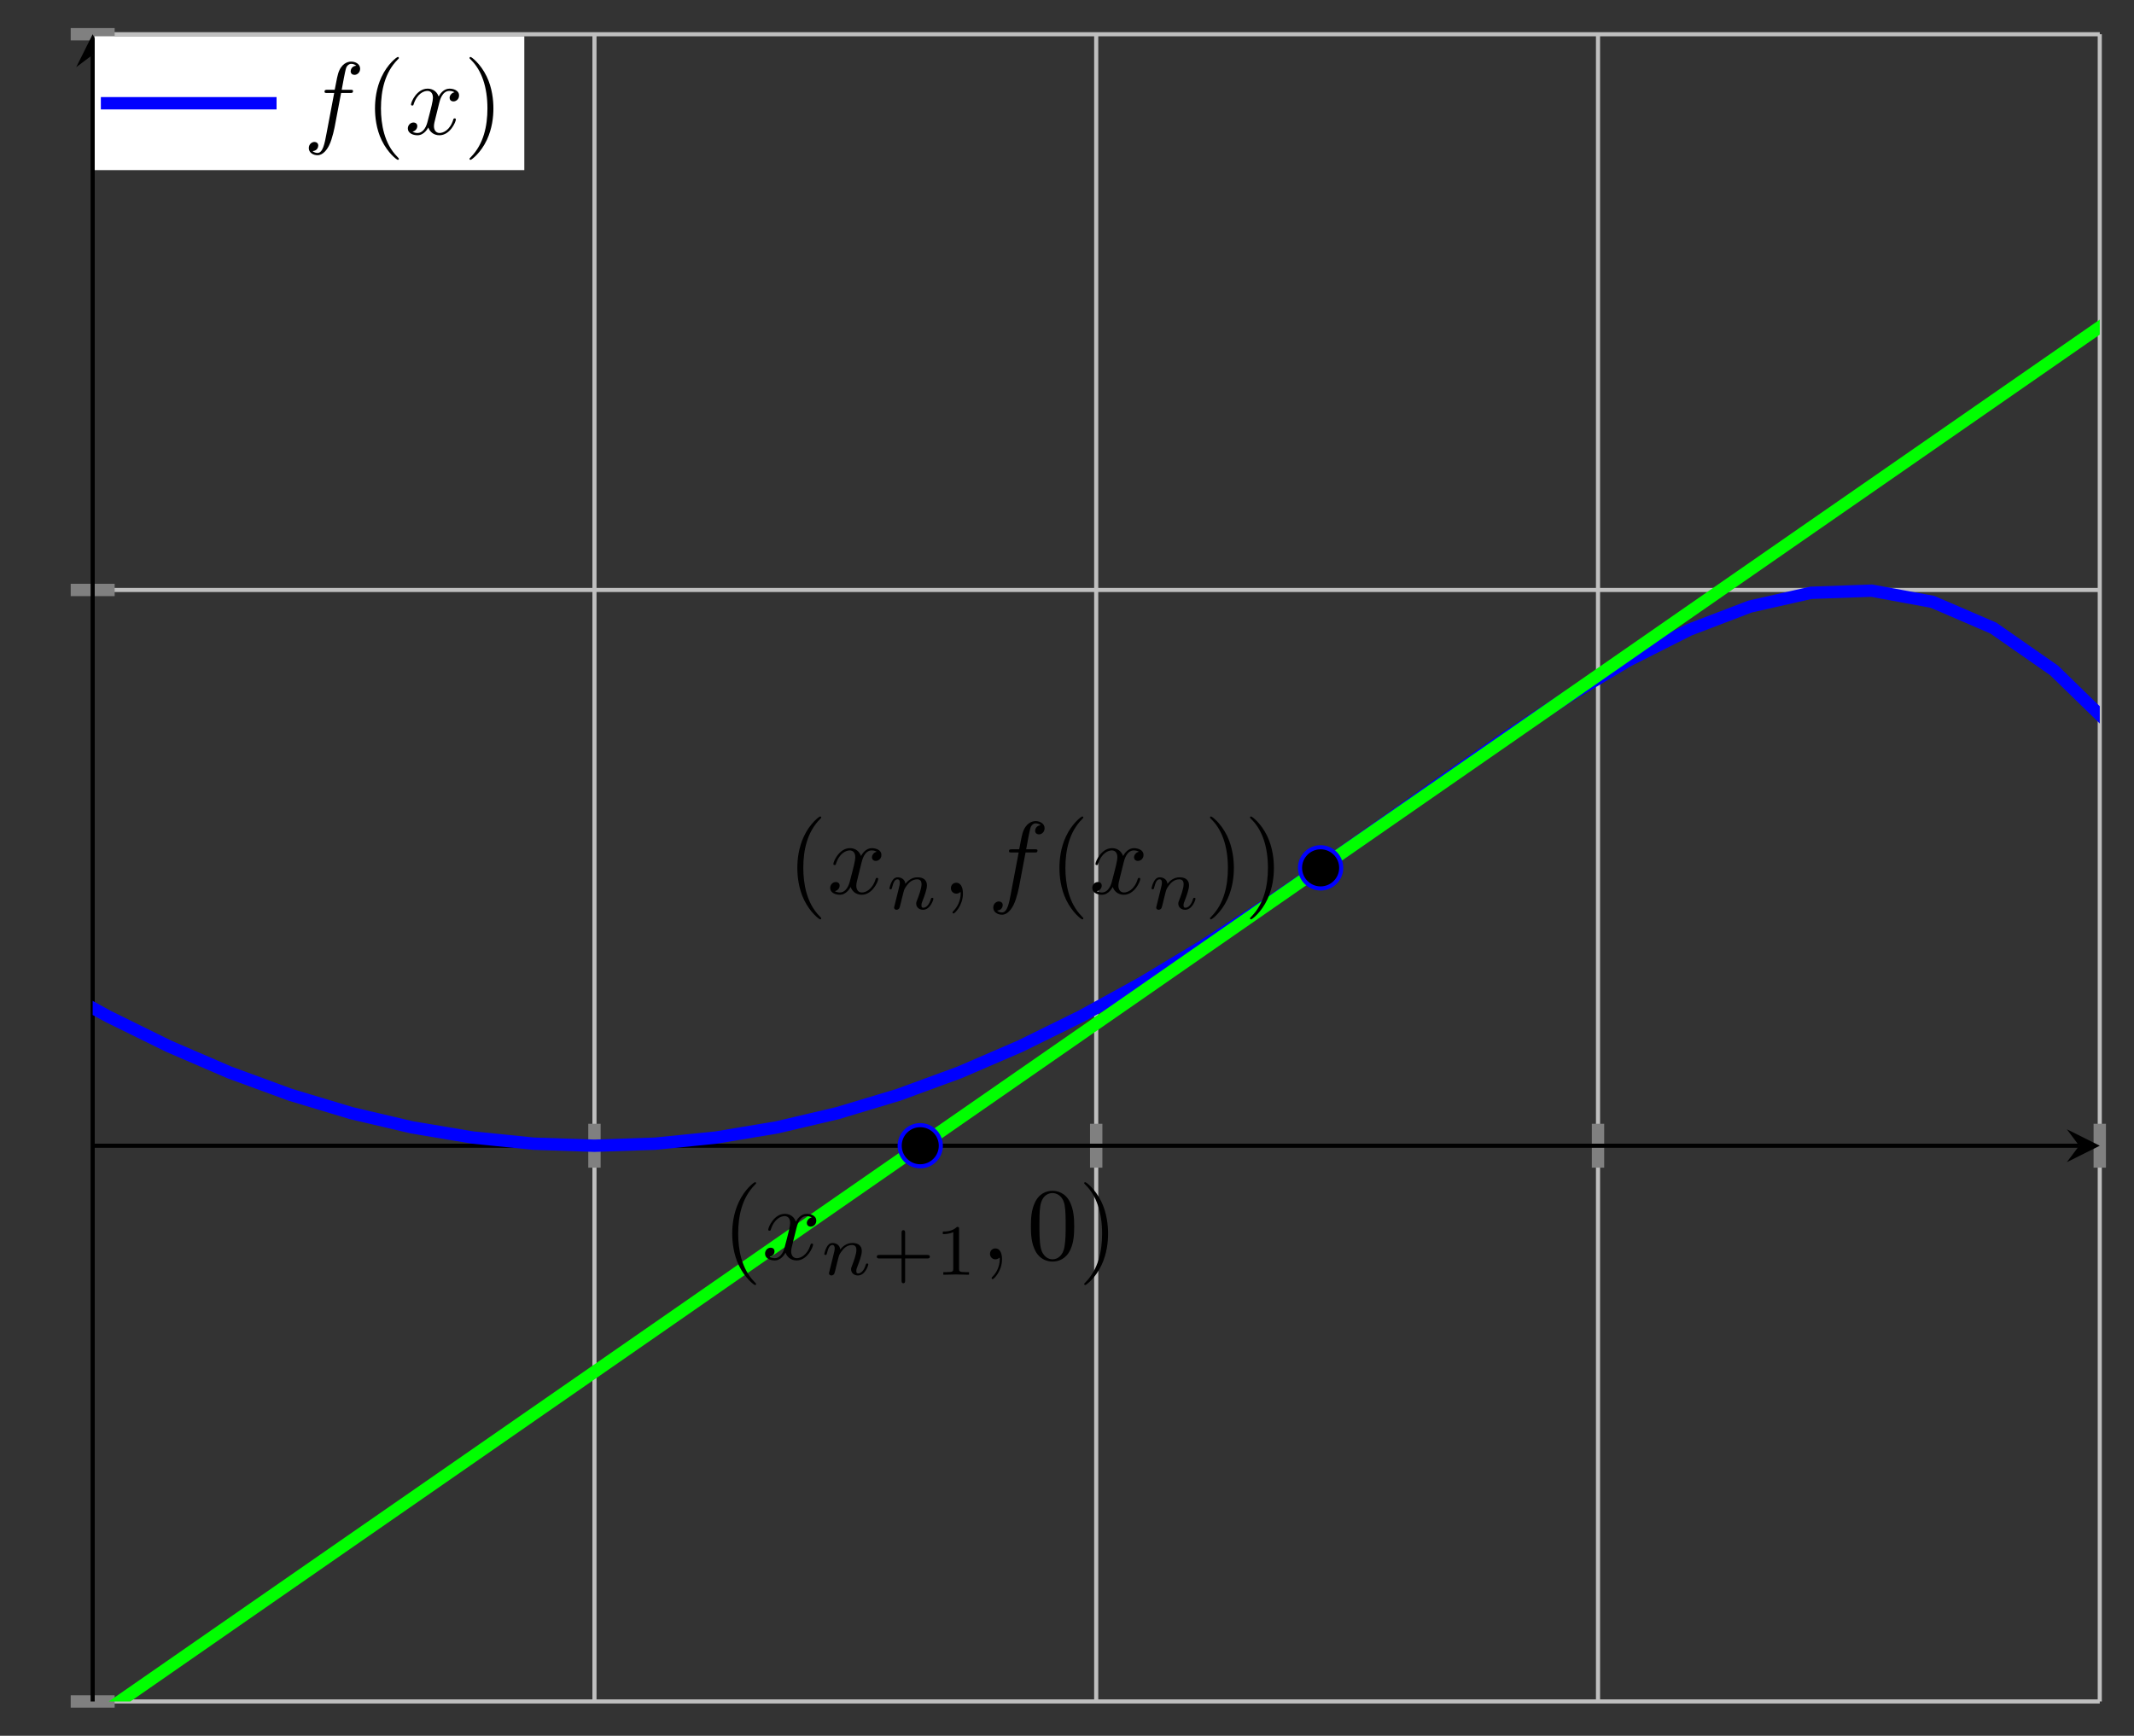 <?xml version='1.0' encoding='UTF-8'?>
<!-- This file was generated by dvisvgm 3.2.2 -->
<svg version='1.1' xmlns='http://www.w3.org/2000/svg' xmlns:xlink='http://www.w3.org/1999/xlink' width='309.834pt' height='252.051pt' viewBox='0 -168.034 206.556 168.034'>
<rect x="0" y="-168.034" width="206.556" height="168.034" fill="#333333" stroke="none"/>
<defs>
<clipPath id='clip1'>
<path d='M8.969 3.324H203.242V164.719H8.969Z'/>
</clipPath>
</defs>
<g id='page1'>
<g transform='matrix(1 0 0 -1 0 0)'>
<path d='M57.539 3.324V164.719M106.105 3.324V164.719M154.676 3.324V164.719M203.242 3.324V164.719' stroke='#bfbfbf' fill='none' stroke-width='.399' stroke-miterlimit='10'/>
<path d='M8.969 3.324H203.242M8.969 110.922H203.242M8.969 164.719H203.242' stroke='#bfbfbf' fill='none' stroke-width='.399' stroke-miterlimit='10'/>
<path d='M57.539 54.996V59.246M106.105 54.996V59.246M154.676 54.996V59.246M203.242 54.996V59.246' stroke='#808080' fill='none' stroke-width='1.196' stroke-miterlimit='10'/>
<path d='M6.844 3.324H11.098M6.844 110.922H11.098M6.844 164.719H11.098' stroke='#808080' fill='none' stroke-width='1.196' stroke-miterlimit='10'/>
<path d='M8.969 57.121H201.25' stroke='#000' fill='none' stroke-width='.399' stroke-miterlimit='10'/>
<path d='M203.242 57.121L200.055 58.715L201.25 57.121L200.055 55.527'/>
<path d='M8.969 3.324V162.727' stroke='#000' fill='none' stroke-width='.399' stroke-miterlimit='10'/>
<path d='M8.969 164.719L7.375 161.531L8.969 162.727L10.562 161.531'/>
<path d='M-331.008 41.633L-325.117 67.238L-319.231 90.234L-313.344 105.766L-307.457 110.91L-301.57 105.098L-295.684 89.969L-289.797 68.844L-283.91 45.902L-278.023 25.32L-272.137 10.523L-266.25 3.684L-260.363 5.492L-254.473 15.219L-248.586 30.988L-242.699 50.203L-236.812 70.016L-230.926 87.75L-225.039 101.254L-219.152 109.113L-213.266 110.742L-207.379 106.332L-201.492 96.746L-195.605 83.309L-189.719 67.605L-183.832 51.285L-177.941 35.863L-172.055 22.613L-166.168 12.465L-160.281 5.988L-154.395 3.387L-148.508 4.539L-142.621 9.066L-136.734 16.406L-130.848 25.879L-124.961 36.754L-119.074 48.328L-113.187 59.945L-107.297 71.051L-101.41 81.195L-95.523 90.047L-89.637 97.395L-83.75 103.129L-77.863 107.234L-71.977 109.773L-66.09 110.855L-60.203 110.645L-54.316 109.316L-48.43 107.066L-42.543 104.094L-36.652 100.578L-30.766 96.691L-24.879 92.594L-18.992 88.414L-13.105 84.27L-7.219 80.254L-1.332 76.441L4.555 72.895L10.441 69.652L16.328 66.754L22.215 64.215L28.102 62.055L33.988 60.281L39.879 58.898L45.766 57.914L51.652 57.32L57.539 57.121L63.426 57.32L69.313 57.914L75.199 58.898L81.086 60.281L86.973 62.055L92.859 64.215L98.746 66.754L104.633 69.652L110.523 72.895L116.41 76.441L122.297 80.254L128.184 84.27L134.07 88.414L139.957 92.594L145.844 96.691L151.73 100.578L157.617 104.094L163.504 107.066L169.391 109.316L175.277 110.645L181.168 110.855L187.055 109.773L192.941 107.234L198.828 103.129L204.715 97.395L210.602 90.047L216.488 81.195L222.375 71.051L228.262 59.945L234.148 48.328L240.035 36.754L245.922 25.879L251.809 16.406' stroke='#00f' fill='none' stroke-width='1.196' stroke-miterlimit='10' clip-path='url(#clip1)'/>
<path d='M-331.008-234.473L-325.117-230.387L-319.231-226.301L-313.344-222.215L-307.457-218.129L-301.57-214.039L-295.684-209.953L-289.797-205.867L-283.91-201.781L-278.023-197.695L-272.137-193.609L-266.25-189.523L-260.363-185.438L-254.473-181.348L-248.586-177.262L-242.699-173.176L-236.812-169.09L-230.926-165.004L-225.039-160.918L-219.152-156.832L-213.266-152.746L-207.379-148.656L-201.492-144.57L-195.605-140.484L-189.719-136.398L-183.832-132.312L-177.941-128.227L-172.055-124.141L-166.168-120.055L-160.281-115.965L-154.395-111.879L-148.508-107.793L-142.621-103.707L-136.734-99.621L-130.848-95.535L-124.961-91.449L-119.074-87.363L-113.187-83.273L-107.297-79.187L-101.41-75.102L-95.523-71.016L-89.637-66.93L-83.75-62.844L-77.863-58.758L-71.977-54.672L-66.09-50.582L-60.203-46.496L-54.316-42.41L-48.43-38.324L-42.543-34.238L-36.652-30.152L-30.766-26.066L-24.879-21.98L-18.992-17.891L-13.105-13.805L-7.219-9.719L-1.332-5.633L4.555-1.547L10.441 2.539L16.328 6.625L22.215 10.715L28.102 14.801L33.988 18.887L39.879 22.973L45.766 27.059L51.652 31.145L57.539 35.23L63.426 39.316L69.313 43.406L75.199 47.492L81.086 51.578L86.973 55.664L92.859 59.75L98.746 63.836L104.633 67.922L110.523 72.008L116.41 76.098L122.297 80.184L128.184 84.27L134.07 88.355L139.957 92.441L145.844 96.527L151.73 100.613L157.617 104.699L163.504 108.789L169.391 112.875L175.277 116.961L181.168 121.047L187.055 125.133L192.941 129.219L198.828 133.305L204.715 137.391L210.602 141.48L216.488 145.566L222.375 149.652L228.262 153.738L234.148 157.824L240.035 161.91L245.922 165.996L251.809 170.082' stroke='#0f0' fill='none' stroke-width='1.196' stroke-miterlimit='10' clip-path='url(#clip1)'/>
<path d='M222.794 171.443L221.519 171.751C220.901 171.901 220.513 172.439 220.513 173.016C220.513 173.713 221.051 174.321 221.828 174.321C223.49 174.321 223.71 172.688 223.77 172.24C223.78 172.18 223.78 172.12 223.889 172.12C224.018 172.12 224.018 172.17 224.018 172.359V174.361C224.018 174.53 224.018 174.6 223.909 174.6C223.839 174.6 223.829 174.59 223.76 174.47L223.411 173.903C223.112 174.191 222.704 174.6 221.818 174.6C220.712 174.6 219.876 173.723 219.876 172.668C219.876 171.841 220.404 171.114 221.18 170.845C221.29 170.806 221.798 170.686 222.495 170.517C222.764 170.447 223.062 170.377 223.341 170.009C223.55 169.75 223.65 169.421 223.65 169.093C223.65 168.386 223.152 167.669 222.315 167.669C222.027 167.669 221.27 167.718 220.742 168.206C220.165 168.744 220.135 169.381 220.125 169.74C220.115 169.84 220.035 169.84 220.005 169.84C219.876 169.84 219.876 169.77 219.876 169.591V167.599C219.876 167.43 219.876 167.36 219.985 167.36C220.055 167.36 220.065 167.38 220.135 167.489C220.135 167.499 220.165 167.529 220.493 168.057C220.802 167.718 221.439 167.36 222.325 167.36C223.49 167.36 224.287 168.336 224.287 169.431C224.287 170.427 223.63 171.244 222.794 171.443ZM226.616 174.49L225.182 174.381V174.072C225.879 174.072 225.958 174.002 225.958 173.514V168.336C225.958 167.888 225.849 167.888 225.182 167.888V167.579C225.51 167.589 226.038 167.609 226.287 167.609S227.024 167.589 227.393 167.579V167.888C226.725 167.888 226.616 167.888 226.616 168.336V174.49ZM232.311 169.71C232.311 170.985 231.315 172.041 230.11 172.041C228.865 172.041 227.899 170.955 227.899 169.71C227.899 168.426 228.935 167.469 230.1 167.469C231.305 167.469 232.311 168.445 232.311 169.71ZM230.11 167.718C229.682 167.718 229.244 167.927 228.975 168.386C228.726 168.824 228.726 169.431 228.726 169.79C228.726 170.178 228.726 170.716 228.965 171.154C229.234 171.612 229.702 171.821 230.1 171.821C230.538 171.821 230.967 171.602 231.226 171.174C231.484 170.746 231.484 170.168 231.484 169.79C231.484 169.431 231.484 168.893 231.265 168.455C231.046 168.007 230.608 167.718 230.11 167.718ZM234.315 171.323V171.981L232.881 171.871V171.562C233.588 171.562 233.658 171.503 233.658 171.065V166.404C233.658 165.956 233.548 165.956 232.881 165.956V165.647C233.22 165.657 233.737 165.677 233.996 165.677C234.265 165.677 234.773 165.657 235.121 165.647V165.956C234.454 165.956 234.345 165.956 234.345 166.404V168.077V168.166C234.394 168.007 234.813 167.469 235.57 167.469C236.755 167.469 237.79 168.445 237.79 169.73C237.79 170.995 236.825 171.981 235.709 171.981C234.932 171.981 234.514 171.542 234.315 171.323ZM234.345 168.714V170.935C234.633 171.443 235.121 171.732 235.63 171.732C236.356 171.732 236.964 170.855 236.964 169.73C236.964 168.525 236.267 167.689 235.53 167.689C235.131 167.689 234.753 167.888 234.484 168.296C234.345 168.505 234.345 168.515 234.345 168.714Z' fill='#0f0' clip-path='url(#clip1)'/>
<path d='M239.529 170.089C239.588 171.572 240.425 171.821 240.764 171.821C241.789 171.821 241.889 170.477 241.889 170.089H239.529ZM239.519 169.879H242.297C242.516 169.879 242.546 169.879 242.546 170.089C242.546 171.074 242.008 172.041 240.764 172.041C239.608 172.041 238.692 171.015 238.692 169.77C238.692 168.436 239.738 167.469 240.883 167.469C242.098 167.469 242.546 168.575 242.546 168.764C242.546 168.864 242.466 168.884 242.417 168.884C242.327 168.884 242.307 168.824 242.287 168.744C241.939 167.718 241.042 167.718 240.943 167.718C240.445 167.718 240.047 168.017 239.817 168.386C239.519 168.864 239.519 169.521 239.519 169.879Z' fill='#0f0' clip-path='url(#clip1)'/>
<path d='M252.998 170.836C253.148 170.836 253.337 170.836 253.337 171.035S253.148 171.234 253.008 171.234H247.043C246.904 171.234 246.714 171.234 246.714 171.035S246.904 170.836 247.053 170.836H252.998ZM253.008 168.903C253.148 168.903 253.337 168.903 253.337 169.103C253.337 169.302 253.148 169.302 252.998 169.302H247.053C246.904 169.302 246.714 169.302 246.714 169.103C246.714 168.903 246.904 168.903 247.043 168.903H253.008Z' fill='#0f0' clip-path='url(#clip1)'/>
<path d='M260.333 171.562H261.189C261.388 171.562 261.488 171.562 261.488 171.761C261.488 171.871 261.388 171.871 261.219 171.871H260.392L260.602 173.006C260.641 173.216 260.781 173.922 260.841 174.042C260.93 174.231 261.1 174.381 261.309 174.381C261.349 174.381 261.607 174.381 261.797 174.201C261.359 174.161 261.259 173.813 261.259 173.664C261.259 173.435 261.438 173.315 261.627 173.315C261.886 173.315 262.175 173.534 262.175 173.913C262.175 174.371 261.717 174.6 261.309 174.6C260.97 174.6 260.343 174.421 260.044 173.435C259.984 173.226 259.954 173.126 259.716 171.871H259.028C258.839 171.871 258.73 171.871 258.73 171.682C258.73 171.562 258.819 171.562 259.008 171.562H259.666L258.919 167.629C258.74 166.663 258.57 165.756 258.052 165.756C258.012 165.756 257.764 165.756 257.574 165.936C258.032 165.966 258.122 166.324 258.122 166.474C258.122 166.703 257.943 166.822 257.754 166.822C257.495 166.822 257.206 166.603 257.206 166.225C257.206 165.776 257.644 165.537 258.052 165.537C258.6 165.537 258.998 166.125 259.178 166.503C259.496 167.131 259.725 168.336 259.735 168.406L260.333 171.562Z' fill='#0f0' clip-path='url(#clip1)'/>
<path d='M264.65 174.484C264.706 174.603 264.712 174.659 264.712 174.707C264.712 174.924 264.517 175.091 264.301 175.091C264.036 175.091 263.953 174.875 263.918 174.763L262.997 171.745C262.991 171.731 262.963 171.64 262.963 171.633C262.963 171.55 263.179 171.48 263.235 171.48C263.283 171.48 263.29 171.494 263.339 171.598L264.65 174.484Z' fill='#0f0' clip-path='url(#clip1)'/>
<path d='M268.719 165.189C268.719 165.219 268.719 165.239 268.55 165.408C267.305 166.663 266.986 168.545 266.986 170.069C266.986 171.801 267.365 173.534 268.59 174.779C268.719 174.898 268.719 174.918 268.719 174.948C268.719 175.018 268.68 175.048 268.62 175.048C268.52 175.048 267.624 174.371 267.036 173.106C266.528 172.011 266.409 170.905 266.409 170.069C266.409 169.292 266.518 168.087 267.066 166.961C267.664 165.737 268.52 165.089 268.62 165.089C268.68 165.089 268.719 165.119 268.719 165.189Z' fill='#0f0' clip-path='url(#clip1)'/>
<path d='M272.623 170.586C272.683 170.845 272.912 171.761 273.609 171.761C273.659 171.761 273.898 171.761 274.107 171.632C273.828 171.582 273.629 171.333 273.629 171.094C273.629 170.935 273.739 170.746 274.007 170.746C274.226 170.746 274.545 170.925 274.545 171.323C274.545 171.841 273.958 171.981 273.619 171.981C273.041 171.981 272.693 171.453 272.573 171.224C272.325 171.881 271.787 171.981 271.498 171.981C270.462 171.981 269.894 170.696 269.894 170.447C269.894 170.347 269.994 170.347 270.014 170.347C270.094 170.347 270.124 170.367 270.144 170.457C270.482 171.513 271.139 171.761 271.478 171.761C271.667 171.761 272.016 171.672 272.016 171.094C272.016 170.786 271.846 170.118 271.478 168.724C271.319 168.107 270.97 167.689 270.532 167.689C270.472 167.689 270.243 167.689 270.034 167.818C270.283 167.868 270.502 168.077 270.502 168.356C270.502 168.625 270.283 168.704 270.134 168.704C269.835 168.704 269.586 168.445 269.586 168.127C269.586 167.669 270.084 167.469 270.522 167.469C271.179 167.469 271.538 168.166 271.568 168.226C271.687 167.858 272.045 167.469 272.643 167.469C273.669 167.469 274.236 168.754 274.236 169.003C274.236 169.103 274.147 169.103 274.117 169.103C274.027 169.103 274.007 169.063 273.987 168.993C273.659 167.927 272.982 167.689 272.663 167.689C272.274 167.689 272.115 168.007 272.115 168.346C272.115 168.565 272.175 168.784 272.284 169.222L272.623 170.586Z' fill='#0f0' clip-path='url(#clip1)'/>
<path d='M275.842 166.524C275.814 166.433 275.772 166.259 275.772 166.238C275.772 166.085 275.897 166.015 276.009 166.015C276.134 166.015 276.246 166.106 276.281 166.169C276.316 166.231 276.371 166.454 276.406 166.601C276.441 166.733 276.518 167.054 276.559 167.228C276.601 167.382 276.643 167.535 276.678 167.695C276.755 167.981 276.769 168.037 276.971 168.323C277.166 168.602 277.494 168.964 278.017 168.964C278.421 168.964 278.428 168.609 278.428 168.476C278.428 168.058 278.128 167.284 278.017 166.991C277.94 166.796 277.912 166.733 277.912 166.615C277.912 166.245 278.219 166.015 278.574 166.015C279.271 166.015 279.578 166.977 279.578 167.082C279.578 167.173 279.488 167.173 279.467 167.173C279.369 167.173 279.362 167.131 279.334 167.054C279.174 166.496 278.874 166.211 278.595 166.211C278.449 166.211 278.421 166.308 278.421 166.454C278.421 166.615 278.456 166.705 278.581 167.019C278.665 167.235 278.951 167.974 278.951 168.365C278.951 169.041 278.414 169.159 278.044 169.159C277.466 169.159 277.075 168.804 276.866 168.525C276.818 169.006 276.406 169.159 276.12 169.159C275.821 169.159 275.66 168.943 275.57 168.783C275.416 168.525 275.319 168.128 275.319 168.093C275.319 168.002 275.416 168.002 275.437 168.002C275.535 168.002 275.542 168.023 275.59 168.211C275.695 168.623 275.828 168.964 276.099 168.964C276.281 168.964 276.329 168.811 276.329 168.623C276.329 168.49 276.267 168.232 276.218 168.044C276.169 167.856 276.099 167.57 276.064 167.417L275.842 166.524Z' fill='#0f0' clip-path='url(#clip1)'/>
<path d='M283.292 170.069C283.292 170.845 283.182 172.05 282.635 173.176C282.037 174.401 281.181 175.048 281.081 175.048C281.022 175.048 280.982 175.008 280.982 174.948C280.982 174.918 280.982 174.898 281.171 174.719C282.147 173.733 282.714 172.15 282.714 170.069C282.714 168.366 282.346 166.613 281.111 165.358C280.982 165.239 280.982 165.219 280.982 165.189C280.982 165.129 281.022 165.089 281.081 165.089C281.181 165.089 282.077 165.766 282.665 167.031C283.172 168.127 283.292 169.232 283.292 170.069Z' fill='#0f0' clip-path='url(#clip1)'/>
<path d='M73.184 43.736C73.184 43.766 73.184 43.786 73.015 43.955C71.77 45.21 71.451 47.092 71.451 48.616C71.451 50.348 71.83 52.081 73.055 53.326C73.184 53.445 73.184 53.465 73.184 53.495C73.184 53.565 73.145 53.595 73.085 53.595C72.985 53.595 72.089 52.918 71.501 51.653C70.993 50.558 70.874 49.452 70.874 48.616C70.874 47.839 70.983 46.634 71.531 45.508C72.129 44.284 72.985 43.636 73.085 43.636C73.145 43.636 73.184 43.666 73.184 43.736Z' clip-path='url(#clip1)'/>
<path d='M77.088 49.133C77.148 49.392 77.377 50.308 78.074 50.308C78.124 50.308 78.363 50.308 78.572 50.179C78.293 50.129 78.094 49.88 78.094 49.641C78.094 49.482 78.204 49.293 78.472 49.293C78.691 49.293 79.01 49.472 79.01 49.87C79.01 50.388 78.423 50.528 78.084 50.528C77.506 50.528 77.158 50 77.038 49.771C76.789 50.428 76.252 50.528 75.963 50.528C74.927 50.528 74.359 49.243 74.359 48.994C74.359 48.894 74.459 48.894 74.479 48.894C74.559 48.894 74.589 48.914 74.609 49.004C74.947 50.06 75.604 50.308 75.943 50.308C76.132 50.308 76.481 50.219 76.481 49.641C76.481 49.333 76.311 48.665 75.943 47.271C75.784 46.654 75.435 46.236 74.997 46.236C74.937 46.236 74.708 46.236 74.499 46.365C74.748 46.415 74.967 46.624 74.967 46.903C74.967 47.172 74.748 47.251 74.599 47.251C74.3 47.251 74.051 46.992 74.051 46.674C74.051 46.216 74.549 46.016 74.987 46.016C75.644 46.016 76.003 46.713 76.033 46.773C76.152 46.405 76.51 46.016 77.108 46.016C78.134 46.016 78.701 47.301 78.701 47.55C78.701 47.65 78.612 47.65 78.582 47.65C78.492 47.65 78.472 47.61 78.452 47.54C78.124 46.474 77.447 46.236 77.128 46.236C76.739 46.236 76.58 46.554 76.58 46.893C76.58 47.112 76.64 47.331 76.749 47.769L77.088 49.133Z' clip-path='url(#clip1)'/>
<path d='M80.307 45.071C80.279 44.98 80.237 44.806 80.237 44.785C80.237 44.632 80.362 44.562 80.474 44.562C80.599 44.562 80.711 44.653 80.746 44.716C80.781 44.778 80.836 45.001 80.871 45.148C80.906 45.28 80.983 45.601 81.024 45.775C81.066 45.929 81.108 46.082 81.143 46.242C81.22 46.528 81.234 46.584 81.436 46.87C81.631 47.149 81.959 47.511 82.482 47.511C82.886 47.511 82.893 47.156 82.893 47.023C82.893 46.605 82.593 45.831 82.482 45.538C82.405 45.343 82.377 45.28 82.377 45.162C82.377 44.792 82.684 44.562 83.039 44.562C83.736 44.562 84.043 45.524 84.043 45.629C84.043 45.72 83.953 45.72 83.932 45.72C83.834 45.72 83.827 45.678 83.799 45.601C83.639 45.043 83.339 44.758 83.06 44.758C82.914 44.758 82.886 44.855 82.886 45.001C82.886 45.162 82.921 45.252 83.046 45.566C83.13 45.782 83.416 46.521 83.416 46.912C83.416 47.588 82.879 47.706 82.509 47.706C81.931 47.706 81.54 47.351 81.331 47.072C81.283 47.553 80.871 47.706 80.585 47.706C80.286 47.706 80.125 47.49 80.035 47.33C79.881 47.072 79.784 46.675 79.784 46.64C79.784 46.549 79.881 46.549 79.902 46.549C80 46.549 80.007 46.57 80.055 46.758C80.16 47.17 80.293 47.511 80.564 47.511C80.746 47.511 80.794 47.358 80.794 47.17C80.794 47.037 80.732 46.779 80.683 46.591C80.634 46.403 80.564 46.117 80.529 45.964L80.307 45.071Z' clip-path='url(#clip1)'/>
<path d='M87.609 46.208H89.742C89.833 46.208 90 46.208 90 46.375C90 46.549 89.839 46.549 89.742 46.549H87.609V48.689C87.609 48.78 87.609 48.947 87.441 48.947C87.267 48.947 87.267 48.787 87.267 48.689V46.549H85.127C85.036 46.549 84.869 46.549 84.869 46.382C84.869 46.208 85.029 46.208 85.127 46.208H87.267V44.067C87.267 43.977 87.267 43.81 87.434 43.81C87.609 43.81 87.609 43.97 87.609 44.067V46.208ZM92.832 49.066C92.832 49.254 92.819 49.261 92.623 49.261C92.177 48.822 91.543 48.815 91.257 48.815V48.564C91.424 48.564 91.884 48.564 92.268 48.759V45.204C92.268 44.974 92.268 44.883 91.57 44.883H91.306V44.632C91.431 44.639 92.289 44.66 92.547 44.66C92.763 44.66 93.641 44.639 93.795 44.632V44.883H93.53C92.832 44.883 92.832 44.974 92.832 45.204V49.066Z' clip-path='url(#clip1)'/>
<path d='M96.989 46.136C96.989 46.793 96.74 47.182 96.351 47.182C96.023 47.182 95.824 46.933 95.824 46.654C95.824 46.385 96.023 46.126 96.351 46.126C96.471 46.126 96.6 46.166 96.7 46.255C96.73 46.275 96.74 46.285 96.75 46.285S96.77 46.275 96.77 46.136C96.77 45.399 96.421 44.802 96.092 44.473C95.983 44.363 95.983 44.343 95.983 44.313C95.983 44.244 96.033 44.204 96.082 44.204C96.192 44.204 96.989 44.971 96.989 46.136Z' clip-path='url(#clip1)'/>
<path d='M103.975 49.313C103.975 50.109 103.925 50.906 103.577 51.643C103.118 52.599 102.302 52.758 101.884 52.758C101.286 52.758 100.559 52.499 100.151 51.573C99.832 50.886 99.782 50.109 99.782 49.313C99.782 48.566 99.822 47.669 100.231 46.913C100.659 46.106 101.386 45.907 101.874 45.907C102.412 45.907 103.168 46.116 103.607 47.062C103.925 47.749 103.975 48.526 103.975 49.313ZM101.874 46.126C101.485 46.126 100.898 46.375 100.718 47.331C100.609 47.928 100.609 48.845 100.609 49.432C100.609 50.069 100.609 50.727 100.689 51.264C100.878 52.45 101.625 52.539 101.874 52.539C102.202 52.539 102.86 52.36 103.049 51.374C103.148 50.816 103.148 50.06 103.148 49.432C103.148 48.685 103.148 48.008 103.039 47.371C102.889 46.425 102.322 46.126 101.874 46.126ZM107.253 48.616C107.253 49.392 107.144 50.597 106.596 51.723C105.998 52.948 105.142 53.595 105.042 53.595C104.983 53.595 104.943 53.555 104.943 53.495C104.943 53.465 104.943 53.445 105.132 53.266C106.108 52.28 106.676 50.697 106.676 48.616C106.676 46.913 106.307 45.16 105.072 43.905C104.943 43.786 104.943 43.766 104.943 43.736C104.943 43.676 104.983 43.636 105.042 43.636C105.142 43.636 106.038 44.313 106.626 45.578C107.134 46.674 107.253 47.779 107.253 48.616Z' clip-path='url(#clip1)'/>
<path d='M79.487 79.136C79.487 79.166 79.487 79.186 79.318 79.355C78.073 80.61 77.754 82.492 77.754 84.016C77.754 85.749 78.133 87.481 79.358 88.726C79.487 88.845 79.487 88.865 79.487 88.895C79.487 88.965 79.448 88.995 79.388 88.995C79.288 88.995 78.392 88.318 77.804 87.053C77.296 85.958 77.177 84.852 77.177 84.016C77.177 83.239 77.286 82.034 77.834 80.909C78.432 79.684 79.288 79.036 79.388 79.036C79.448 79.036 79.487 79.066 79.487 79.136Z' clip-path='url(#clip1)'/>
<path d='M83.392 84.534C83.452 84.792 83.681 85.709 84.378 85.709C84.428 85.709 84.667 85.709 84.876 85.579C84.597 85.529 84.398 85.28 84.398 85.041C84.398 84.882 84.508 84.693 84.776 84.693C84.995 84.693 85.314 84.872 85.314 85.27C85.314 85.788 84.727 85.928 84.388 85.928C83.81 85.928 83.462 85.4 83.342 85.171C83.094 85.828 82.556 85.928 82.267 85.928C81.231 85.928 80.664 84.643 80.664 84.394C80.664 84.294 80.763 84.294 80.783 84.294C80.863 84.294 80.893 84.314 80.913 84.404C81.251 85.46 81.908 85.709 82.247 85.709C82.436 85.709 82.785 85.619 82.785 85.041C82.785 84.733 82.615 84.065 82.247 82.671C82.088 82.054 81.739 81.636 81.301 81.636C81.241 81.636 81.012 81.636 80.803 81.765C81.052 81.815 81.271 82.024 81.271 82.303C81.271 82.572 81.052 82.651 80.903 82.651C80.604 82.651 80.355 82.392 80.355 82.074C80.355 81.616 80.853 81.416 81.291 81.416C81.948 81.416 82.307 82.114 82.337 82.173C82.456 81.805 82.814 81.416 83.412 81.416C84.438 81.416 85.005 82.701 85.005 82.95C85.005 83.05 84.916 83.05 84.886 83.05C84.796 83.05 84.776 83.01 84.756 82.94C84.428 81.874 83.751 81.636 83.432 81.636C83.044 81.636 82.884 81.954 82.884 82.293C82.884 82.512 82.944 82.731 83.054 83.169L83.392 84.534Z' clip-path='url(#clip1)'/>
<path d='M86.611 80.471C86.583 80.38 86.541 80.206 86.541 80.185C86.541 80.032 86.666 79.962 86.778 79.962C86.903 79.962 87.015 80.053 87.05 80.116C87.085 80.178 87.14 80.401 87.175 80.548C87.21 80.68 87.287 81.001 87.328 81.175C87.37 81.329 87.412 81.482 87.447 81.642C87.524 81.928 87.538 81.984 87.74 82.27C87.935 82.549 88.263 82.911 88.786 82.911C89.19 82.911 89.197 82.556 89.197 82.423C89.197 82.005 88.897 81.231 88.786 80.938C88.709 80.743 88.681 80.68 88.681 80.562C88.681 80.192 88.988 79.962 89.343 79.962C90.04 79.962 90.347 80.924 90.347 81.029C90.347 81.119 90.257 81.119 90.236 81.119C90.138 81.119 90.131 81.078 90.103 81.001C89.943 80.443 89.643 80.158 89.364 80.158C89.218 80.158 89.19 80.255 89.19 80.401C89.19 80.562 89.225 80.652 89.35 80.966C89.434 81.182 89.72 81.921 89.72 82.312C89.72 82.988 89.183 83.106 88.813 83.106C88.235 83.106 87.844 82.751 87.635 82.472C87.587 82.953 87.175 83.106 86.889 83.106C86.59 83.106 86.429 82.89 86.339 82.73C86.185 82.472 86.088 82.074 86.088 82.04C86.088 81.949 86.185 81.949 86.206 81.949C86.304 81.949 86.311 81.97 86.359 82.158C86.464 82.569 86.597 82.911 86.868 82.911C87.05 82.911 87.098 82.758 87.098 82.569C87.098 82.437 87.036 82.179 86.987 81.991C86.938 81.803 86.868 81.517 86.833 81.364L86.611 80.471Z' clip-path='url(#clip1)'/>
<path d='M93.205 81.536C93.205 82.193 92.956 82.582 92.567 82.582C92.239 82.582 92.04 82.333 92.04 82.054C92.04 81.785 92.239 81.526 92.567 81.526C92.687 81.526 92.816 81.566 92.916 81.655C92.946 81.675 92.956 81.685 92.966 81.685S92.986 81.675 92.986 81.536C92.986 80.799 92.637 80.202 92.308 79.873C92.199 79.764 92.199 79.744 92.199 79.714C92.199 79.644 92.249 79.604 92.298 79.604C92.408 79.604 93.205 80.371 93.205 81.536Z' clip-path='url(#clip1)'/>
<path d='M99.267 85.509H100.124C100.323 85.509 100.422 85.509 100.422 85.709C100.422 85.818 100.323 85.818 100.153 85.818H99.327L99.536 86.954C99.576 87.163 99.715 87.869 99.775 87.989C99.865 88.178 100.034 88.328 100.243 88.328C100.283 88.328 100.542 88.328 100.731 88.149C100.293 88.109 100.193 87.76 100.193 87.611C100.193 87.382 100.373 87.262 100.562 87.262C100.821 87.262 101.11 87.481 101.11 87.86C101.11 88.318 100.651 88.547 100.243 88.547C99.905 88.547 99.277 88.368 98.978 87.382C98.919 87.173 98.889 87.073 98.65 85.818H97.963C97.773 85.818 97.664 85.818 97.664 85.629C97.664 85.509 97.753 85.509 97.943 85.509H98.6L97.853 81.576C97.674 80.61 97.505 79.704 96.987 79.704C96.947 79.704 96.698 79.704 96.509 79.883C96.967 79.913 97.056 80.271 97.056 80.421C97.056 80.65 96.877 80.769 96.688 80.769C96.429 80.769 96.14 80.55 96.14 80.172C96.14 79.724 96.578 79.484 96.987 79.484C97.534 79.484 97.933 80.072 98.112 80.45C98.431 81.078 98.66 82.283 98.67 82.353L99.267 85.509Z' clip-path='url(#clip1)'/>
<path d='M104.856 79.136C104.856 79.166 104.856 79.186 104.687 79.355C103.442 80.61 103.123 82.492 103.123 84.016C103.123 85.749 103.502 87.481 104.727 88.726C104.856 88.845 104.856 88.865 104.856 88.895C104.856 88.965 104.817 88.995 104.757 88.995C104.657 88.995 103.761 88.318 103.173 87.053C102.665 85.958 102.546 84.852 102.546 84.016C102.546 83.239 102.655 82.034 103.203 80.909C103.801 79.684 104.657 79.036 104.757 79.036C104.817 79.036 104.856 79.066 104.856 79.136Z' clip-path='url(#clip1)'/>
<path d='M108.761 84.534C108.821 84.792 109.05 85.709 109.747 85.709C109.797 85.709 110.036 85.709 110.245 85.579C109.966 85.529 109.767 85.28 109.767 85.041C109.767 84.882 109.877 84.693 110.145 84.693C110.364 84.693 110.683 84.872 110.683 85.27C110.683 85.788 110.096 85.928 109.757 85.928C109.179 85.928 108.831 85.4 108.711 85.171C108.462 85.828 107.925 85.928 107.636 85.928C106.6 85.928 106.032 84.643 106.032 84.394C106.032 84.294 106.132 84.294 106.152 84.294C106.232 84.294 106.262 84.314 106.282 84.404C106.62 85.46 107.277 85.709 107.616 85.709C107.805 85.709 108.154 85.619 108.154 85.041C108.154 84.733 107.984 84.065 107.616 82.671C107.457 82.054 107.108 81.636 106.67 81.636C106.61 81.636 106.381 81.636 106.172 81.765C106.421 81.815 106.64 82.024 106.64 82.303C106.64 82.572 106.421 82.651 106.272 82.651C105.973 82.651 105.724 82.392 105.724 82.074C105.724 81.616 106.222 81.416 106.66 81.416C107.317 81.416 107.676 82.114 107.706 82.173C107.825 81.805 108.183 81.416 108.781 81.416C109.807 81.416 110.374 82.701 110.374 82.95C110.374 83.05 110.285 83.05 110.255 83.05C110.165 83.05 110.145 83.01 110.125 82.94C109.797 81.874 109.12 81.636 108.801 81.636C108.412 81.636 108.253 81.954 108.253 82.293C108.253 82.512 108.313 82.731 108.422 83.169L108.761 84.534Z' clip-path='url(#clip1)'/>
<path d='M111.98 80.471C111.951 80.38 111.91 80.206 111.91 80.185C111.91 80.032 112.035 79.962 112.147 79.962C112.272 79.962 112.384 80.053 112.419 80.116C112.454 80.178 112.509 80.401 112.544 80.548C112.579 80.68 112.656 81.001 112.697 81.175C112.739 81.329 112.781 81.482 112.816 81.642C112.893 81.928 112.907 81.984 113.109 82.27C113.304 82.549 113.632 82.911 114.155 82.911C114.559 82.911 114.566 82.556 114.566 82.423C114.566 82.005 114.266 81.231 114.155 80.938C114.078 80.743 114.05 80.68 114.05 80.562C114.05 80.192 114.357 79.962 114.712 79.962C115.409 79.962 115.716 80.924 115.716 81.029C115.716 81.119 115.626 81.119 115.605 81.119C115.507 81.119 115.5 81.078 115.472 81.001C115.312 80.443 115.012 80.158 114.733 80.158C114.587 80.158 114.559 80.255 114.559 80.401C114.559 80.562 114.594 80.652 114.719 80.966C114.803 81.182 115.089 81.921 115.089 82.312C115.089 82.988 114.552 83.106 114.182 83.106C113.604 83.106 113.213 82.751 113.004 82.472C112.956 82.953 112.544 83.106 112.258 83.106C111.959 83.106 111.798 82.89 111.708 82.73C111.554 82.472 111.456 82.074 111.456 82.04C111.456 81.949 111.554 81.949 111.575 81.949C111.673 81.949 111.68 81.97 111.728 82.158C111.833 82.569 111.966 82.911 112.237 82.911C112.419 82.911 112.467 82.758 112.467 82.569C112.467 82.437 112.405 82.179 112.356 81.991C112.307 81.803 112.237 81.517 112.202 81.364L111.98 80.471Z' clip-path='url(#clip1)'/>
<path d='M119.43 84.016C119.43 84.792 119.32 85.997 118.773 87.123C118.175 88.348 117.319 88.995 117.219 88.995C117.159 88.995 117.119 88.955 117.119 88.895C117.119 88.865 117.119 88.845 117.309 88.666C118.285 87.68 118.852 86.097 118.852 84.016C118.852 82.313 118.484 80.56 117.249 79.305C117.119 79.186 117.119 79.166 117.119 79.136C117.119 79.076 117.159 79.036 117.219 79.036C117.319 79.036 118.215 79.714 118.803 80.978C119.31 82.074 119.43 83.179 119.43 84.016ZM123.305 84.016C123.305 84.792 123.195 85.997 122.647 87.123C122.05 88.348 121.193 88.995 121.094 88.995C121.034 88.995 120.994 88.955 120.994 88.895C120.994 88.865 120.994 88.845 121.183 88.666C122.159 87.68 122.727 86.097 122.727 84.016C122.727 82.313 122.358 80.56 121.124 79.305C120.994 79.186 120.994 79.166 120.994 79.136C120.994 79.076 121.034 79.036 121.094 79.036C121.193 79.036 122.09 79.714 122.677 80.978C123.185 82.074 123.305 83.179 123.305 84.016Z' clip-path='url(#clip1)'/>
<path d='M91.066 57.121C91.066 58.223 90.176 59.113 89.074 59.113C87.973 59.113 87.082 58.223 87.082 57.121C87.082 56.023 87.973 55.129 89.074 55.129C90.176 55.129 91.066 56.023 91.066 57.121Z'/>
<path d='M91.066 57.121C91.066 58.223 90.176 59.113 89.074 59.113C87.973 59.113 87.082 58.223 87.082 57.121C87.082 56.023 87.973 55.129 89.074 55.129C90.176 55.129 91.066 56.023 91.066 57.121Z' stroke='#00f' fill='none' stroke-width='.399' stroke-miterlimit='10'/>
<path d='M129.82 84.02C129.82 85.121 128.926 86.016 127.824 86.016C126.727 86.016 125.832 85.121 125.832 84.02C125.832 82.922 126.727 82.027 127.824 82.027C128.926 82.027 129.82 82.922 129.82 84.02Z'/>
<path d='M129.82 84.02C129.82 85.121 128.926 86.016 127.824 86.016C126.727 86.016 125.832 85.121 125.832 84.02C125.832 82.922 126.727 82.027 127.824 82.027C128.926 82.027 129.82 82.922 129.82 84.02Z' stroke='#00f' fill='none' stroke-width='.399' stroke-miterlimit='10'/>
<path d='M9.168 151.566H50.75V164.52H9.168Z' fill='#fff'/>
<path d='M9.762 158.039H18.266H26.77' stroke='#00f' fill='none' stroke-width='1.196' stroke-miterlimit='10'/>
<path d='M33.016 159.033H33.872C34.071 159.033 34.171 159.033 34.171 159.233C34.171 159.342 34.071 159.342 33.902 159.342H33.075L33.285 160.478C33.324 160.687 33.464 161.393 33.523 161.513C33.613 161.702 33.783 161.852 33.992 161.852C34.032 161.852 34.29 161.852 34.48 161.673C34.042 161.633 33.942 161.284 33.942 161.135C33.942 160.906 34.121 160.786 34.31 160.786C34.569 160.786 34.858 161.005 34.858 161.384C34.858 161.842 34.4 162.071 33.992 162.071C33.653 162.071 33.026 161.892 32.727 160.906C32.667 160.697 32.637 160.597 32.398 159.342H31.711C31.522 159.342 31.413 159.342 31.413 159.153C31.413 159.033 31.502 159.033 31.691 159.033H32.348L31.602 155.1C31.423 154.134 31.253 153.228 30.735 153.228C30.695 153.228 30.447 153.228 30.257 153.407C30.715 153.437 30.805 153.795 30.805 153.945C30.805 154.174 30.626 154.293 30.437 154.293C30.178 154.293 29.889 154.074 29.889 153.696C29.889 153.248 30.327 153.008 30.735 153.008C31.283 153.008 31.681 153.596 31.861 153.974C32.179 154.602 32.408 155.807 32.418 155.877L33.016 159.033Z'/>
<path d='M38.607 152.66C38.607 152.69 38.607 152.71 38.438 152.879C37.193 154.134 36.874 156.016 36.874 157.54C36.874 159.273 37.253 161.005 38.478 162.25C38.607 162.369 38.607 162.389 38.607 162.419C38.607 162.489 38.568 162.519 38.508 162.519C38.408 162.519 37.512 161.842 36.924 160.577C36.416 159.482 36.297 158.376 36.297 157.54C36.297 156.763 36.406 155.558 36.954 154.433C37.552 153.208 38.408 152.56 38.508 152.56C38.568 152.56 38.607 152.59 38.607 152.66Z'/>
<path d='M42.512 158.058C42.572 158.316 42.801 159.233 43.498 159.233C43.548 159.233 43.787 159.233 43.996 159.103C43.717 159.053 43.518 158.804 43.518 158.565C43.518 158.406 43.628 158.217 43.896 158.217C44.115 158.217 44.434 158.396 44.434 158.794C44.434 159.312 43.847 159.452 43.508 159.452C42.93 159.452 42.582 158.924 42.462 158.695C42.214 159.352 41.676 159.452 41.387 159.452C40.351 159.452 39.784 158.167 39.784 157.918C39.784 157.818 39.883 157.818 39.903 157.818C39.983 157.818 40.013 157.838 40.033 157.928C40.371 158.984 41.028 159.233 41.367 159.233C41.556 159.233 41.905 159.143 41.905 158.565C41.905 158.257 41.735 157.589 41.367 156.195C41.208 155.578 40.859 155.16 40.421 155.16C40.361 155.16 40.132 155.16 39.923 155.289C40.172 155.339 40.391 155.548 40.391 155.827C40.391 156.096 40.172 156.175 40.023 156.175C39.724 156.175 39.475 155.916 39.475 155.598C39.475 155.14 39.973 154.94 40.411 154.94C41.068 154.94 41.427 155.638 41.457 155.697C41.576 155.329 41.934 154.94 42.532 154.94C43.558 154.94 44.125 156.225 44.125 156.474C44.125 156.574 44.036 156.574 44.006 156.574C43.916 156.574 43.896 156.534 43.876 156.464C43.548 155.398 42.871 155.16 42.552 155.16C42.164 155.16 42.004 155.478 42.004 155.817C42.004 156.036 42.064 156.255 42.174 156.693L42.512 158.058Z'/>
<path d='M47.758 157.54C47.758 158.316 47.648 159.521 47.101 160.647C46.503 161.872 45.647 162.519 45.547 162.519C45.487 162.519 45.447 162.479 45.447 162.419C45.447 162.389 45.447 162.369 45.637 162.19C46.613 161.204 47.18 159.621 47.18 157.54C47.18 155.837 46.812 154.084 45.577 152.829C45.447 152.71 45.447 152.69 45.447 152.66C45.447 152.6 45.487 152.56 45.547 152.56C45.647 152.56 46.543 153.238 47.131 154.502C47.638 155.598 47.758 156.703 47.758 157.54Z'/>
</g>
</g>
</svg>